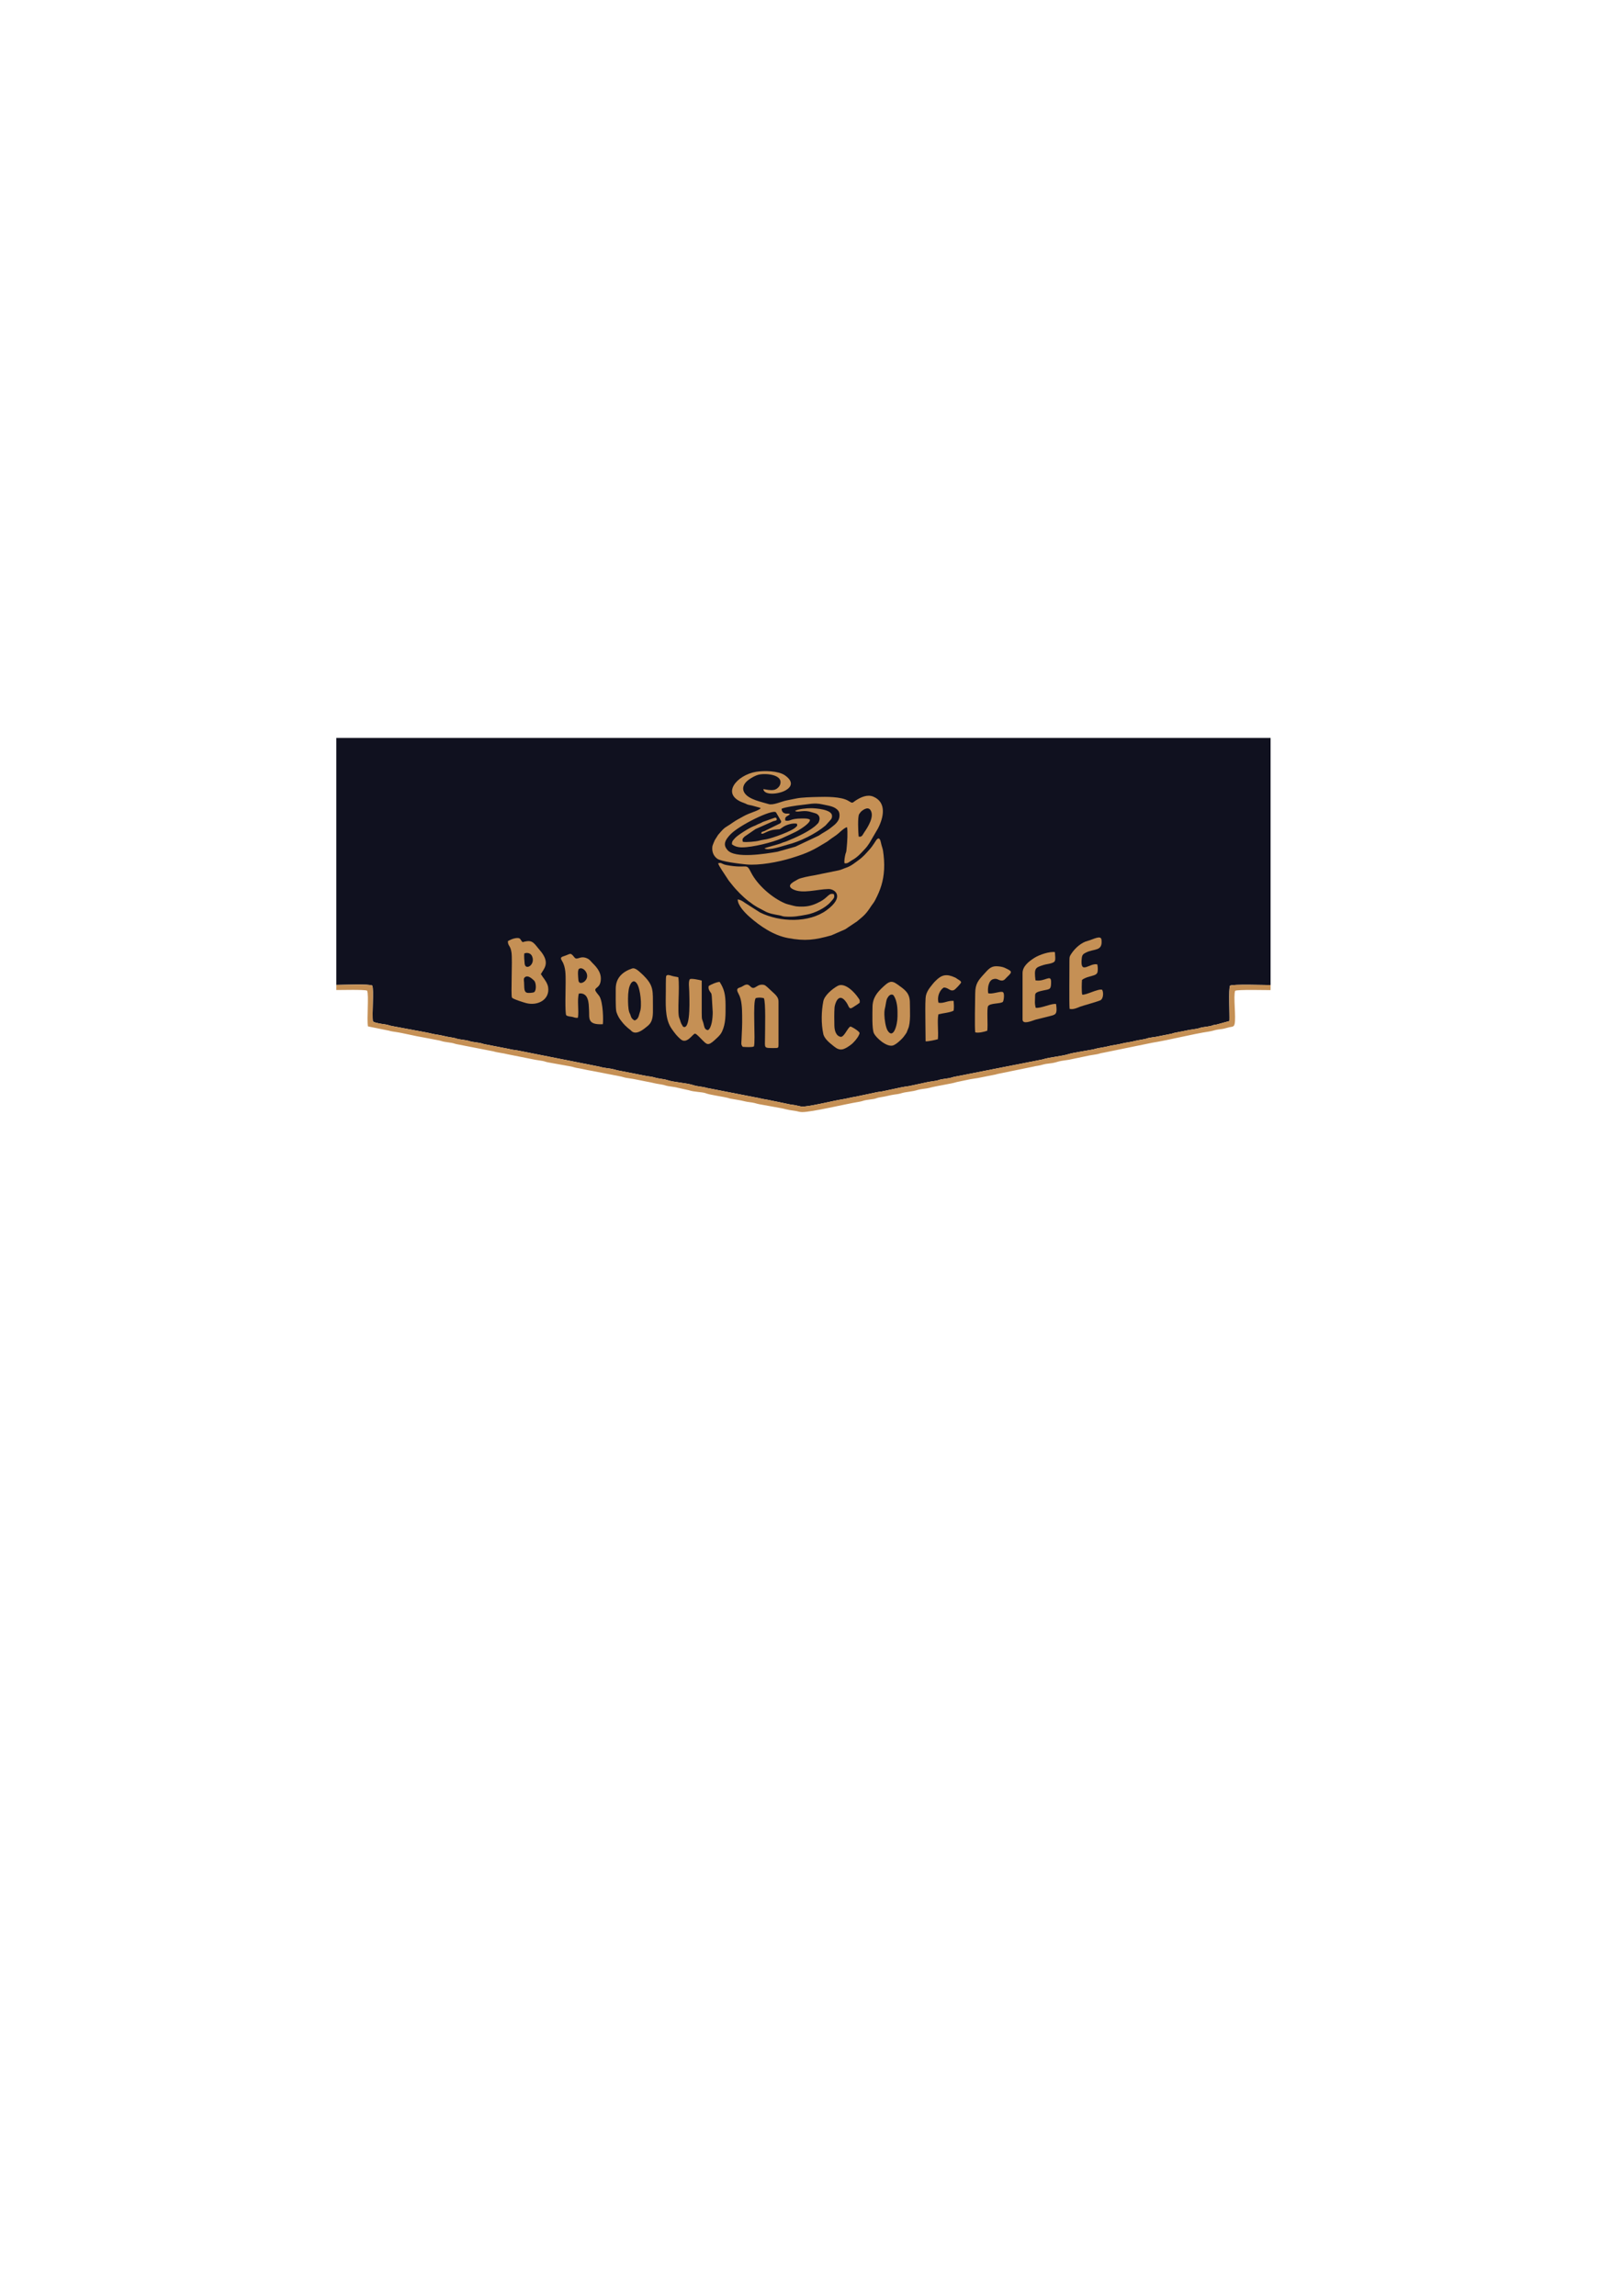 <?xml version="1.0" encoding="UTF-8"?>
<!DOCTYPE svg PUBLIC "-//W3C//DTD SVG 1.1//EN" "http://www.w3.org/Graphics/SVG/1.1/DTD/svg11.dtd">
<!-- Creator: CorelDRAW -->
<svg xmlns="http://www.w3.org/2000/svg" xml:space="preserve" version="1.1" style="shape-rendering:geometricPrecision; text-rendering:geometricPrecision; image-rendering:optimizeQuality; fill-rule:evenodd; clip-rule:evenodd"
viewBox="0 0 21000 29700"
 xmlns:xlink="http://www.w3.org/1999/xlink"
 xmlns:xodm="http://www.corel.com/coreldraw/odm/2003">
 <defs>
  <style type="text/css">
   <![CDATA[
    .fil1 {fill:none}
    .fil0 {fill:#10111F}
    .fil2 {fill:#C59055}
   ]]>
  </style>
 </defs>
 <g id="Camada_x0020_1">
  <g id="_557665848">
   <path class="fil0" d="M4351.71 12741.71c75.08,0 427.76,-16.02 465.12,8.98 22.59,44.33 -5.14,376.34 8.71,464.32 38.62,22.45 108.87,29.65 164.42,38.39 36.33,5.73 46.54,13.59 79.59,19.68l443.3 82.97c45.99,7.46 83.4,21.03 168.73,33.36 39.44,5.7 90.22,21.79 175.03,34.21 39.82,5.84 46.97,13.93 82.99,20.24 31.53,5.52 59.6,9.04 92.13,14 33.9,5.15 48.55,14.79 82.57,20.24 33.78,5.42 58.65,8.08 92.45,14.07 32.79,5.81 43.53,14.07 81.46,19.88l299.99 58.04c36.79,12.58 93.6,13.53 135.78,24.44l1037.11 205.49c61.41,19.19 117.86,17.73 177.28,32.76 27.92,7.06 44.22,13.59 81.5,19.42l349.21 68.55c25.82,3.89 62.93,7.42 87.03,14.6 78.4,23.34 129.75,21.48 172.91,35.94 97.37,32.62 255.38,36.65 349.14,68.74 47.3,16.2 115.99,16.89 168.28,34.14l609.74 118.87c71.77,11.34 81.33,19.87 174.48,34.19l263.16 54.17c23.9,6.69 61.07,10.69 86.26,14.49l88.92 19.05c68.33,10.45 412.75,-75.73 527.42,-93.12 59.33,-9 107.59,-24.4 174.41,-34.47l249.76 -52.8c25.15,-6.67 65.19,-11.08 93.23,-15.35l254.93 -54.37c30.59,-6.27 64.48,-10.12 94.88,-14.86l248.39 -53.53c32.05,-5.79 63.16,-9.49 94.81,-14.61 35.06,-5.67 45.02,-14.23 79.67,-19.96 32.37,-5.35 62.94,-9.01 94.8,-14.56 33.71,-5.87 43.57,-14.19 81.71,-20.12l1125.94 -221.66c99.28,-31.62 249.14,-39.71 346.3,-71.72 42.35,-13.95 236.59,-43.76 300.78,-56.27 49.99,-9.74 31.09,-12.14 128.29,-27.37 78.21,-12.25 74.98,-19.63 173.9,-34.52 66.21,-9.96 77.66,-19.77 174.95,-34.5 58.08,-8.79 74.16,-19.25 169.12,-33.7 60.54,-9.22 55.22,-15.34 86.32,-21.09 30.91,-5.7 58.93,-8.91 88.05,-13.41l174.07 -34.55c47.65,-7.3 45.74,-14.81 87.96,-21.18l174.39 -34.42c29.18,-4.26 59.03,-8.52 89.09,-13.61 36.56,-6.19 40.6,-14.27 86.7,-21.04 28.99,-4.25 58.53,-7.93 88.22,-13.6 41.56,-7.93 7.32,-9 86.64,-20.92l163.69 -44.82c4.73,-73.93 -12.65,-424.36 7.93,-457.09 29.55,-22.49 450.92,-8.16 524.68,-8.16l0 -3197.67 -12088.32 0 0 3195.82z"/>
   <path class="fil1" d="M16440.03 14402.8l0 -1594.12c-71.82,0.4 -421.78,-9.13 -458.71,9.06 -25.16,71.5 13.7,344.24 -7.2,430.47 -8.81,36.36 -27.79,32.98 -68.16,41.1 -27.06,5.44 -53.51,15.93 -83.82,21.1 -31.33,5.34 -67.86,7.47 -95.97,14.9 -32,8.46 -48.19,14.27 -88.01,20.23 -201.48,30.14 -508.68,108.75 -725.7,143.36l-631.34 129.03c-56.48,8.9 -50.68,13.73 -87.14,20.27 -30.44,5.47 -61.71,9.94 -93.47,15.36l-269.11 56.1c-90.65,14.72 -99.03,10.9 -179.94,35.55 -35.15,10.71 -117.08,15.56 -141.77,23.02 -80.38,24.26 -102.77,19.31 -136.81,30.08l-445.97 91.02c-14.8,2.48 -40.64,9.89 -43.91,10.99l-230.79 46.03c-33.43,5.5 -62.16,9.84 -96.1,14.97l-178.19 37.23c-59.9,21 -259.65,48.61 -352.61,74.77 -40.23,11.32 -111.21,14.7 -145.08,25.28 -91.37,28.54 -151.5,22.85 -224.86,46.26 -26.21,8.36 -63.59,12.21 -92.4,16.42 -53.34,7.79 -89.11,21.7 -181.43,35.53 -38.53,5.77 -44.5,15.76 -81.94,21.22 -32.77,4.79 -65.63,8.29 -98.47,14.37 -27.94,5.18 -46.92,15.18 -83.87,21.03 -177.59,28.11 -617.88,136.13 -741.92,133.03 -41.19,-1.03 -51.35,-11.1 -93.87,-16.22 -102.94,-12.4 -135.43,-28.67 -181.51,-35.28l-274.83 -49.9c-35.26,-6.43 -52.74,-15.32 -91.97,-21.75 -27.95,-4.59 -64.45,-7.74 -93.73,-15.03 -64.23,-15.98 -111.48,-21.94 -184.09,-34.68 -9.03,-1.58 -28.05,-6.97 -40.51,-11.17 -25.25,-8.49 -220.21,-37.7 -272.57,-55.5l-9.61 -3.82c-52.36,-18.53 -148.45,-14.81 -220.77,-39.25l-174.96 -39.19c-31.58,-5.41 -60.7,-8.65 -92.83,-14.24 -36.75,-6.4 -45.17,-14.66 -88.36,-21.04 -92.4,-13.66 -118.69,-25.31 -180.42,-35.35l-179.03 -35.53c-28.6,-5 -64.68,-9.38 -94.6,-14.76 -32.56,-5.85 -49.92,-14.93 -84.53,-20.57l-362.21 -70.49c-71.46,-11.16 -116.11,-25.25 -186.61,-36.25 -37.89,-5.92 -53.31,-15.12 -87.14,-20.85l-276.84 -49.79c-38.89,-5.62 -50.93,-14.77 -84.28,-20.82 -33.29,-6.04 -60.3,-9.08 -92.14,-14.65l-361.72 -71.88c-50.02,-14.4 -129.44,-20.62 -178.82,-36.72l-456.68 -89.38c-37.87,-5.41 -52.68,-14.8 -86.48,-20.84 -29.35,-5.25 -64.08,-9.25 -94.71,-14.44 -31.36,-5.31 -51.77,-15.56 -86.26,-20.88l-182.82 -35.06c-95.39,-14.34 -267.41,-57.69 -359.17,-70.64 -30.63,-4.32 -64.28,-9.1 -90.05,-17.55l-270.14 -54.82c-17.64,-92.73 14.12,-407.34 -11.37,-462.73 -49.68,-15.83 -321.88,-7.44 -398,-7.89l0 1595.3"/>
   <path class="fil2" d="M9842.74 10456.56c-31.62,33.65 -140.29,56.03 -225.5,104.63 -50,28.51 -91.5,48.07 -140.04,82.76 -99.88,71.39 -86.52,38.62 -186.45,157.75l-42 66.62c-5.36,10.91 -29.44,67.63 -31.14,80.49 -9.18,69.32 14.72,123.97 61.18,159 51.01,38.45 293.52,67.09 377.07,74.96 168.91,15.91 415.82,-30.65 580.77,-81.52 216.6,-66.81 279.1,-99.51 463.63,-212.12 12.53,-7.64 22.65,-16.66 31.08,-23.18 43.16,-33.36 82.58,-52.81 127.97,-94.35 21.1,-19.31 77.63,-70.75 100.56,-69.69 10.57,53.33 2.68,193.01 -3.42,250.71 -1.5,14.22 -2.91,37.67 -5.58,56.02 -3.48,24.04 -7.79,20.6 -14.2,50.63 -6.18,28.93 -15.37,77.6 -9.89,107.87 42.62,9.68 64.55,-21.92 98.94,-39.91 63.63,-33.27 112.87,-87.63 159.39,-138.01 42.85,-46.4 31.24,-37.46 64.73,-83.49l109.37 -187.09c72.37,-138.73 118.31,-336.56 -58.35,-412.31 -77.66,-33.29 -162.15,6.77 -225.78,47.19 -51.31,32.61 -36.86,44.72 -97.83,6.97 -92.61,-57.34 -295.63,-53.13 -399.02,-50.48 -72.26,1.86 -208.54,4.9 -275.44,19.65l-123.81 24.89c-68.71,12.93 -173.59,66.12 -234.49,47.38 -94.28,-29 -248.52,-57.63 -306.86,-138.19 -30.38,-41.95 -27.83,-86.24 -0.22,-127.22 32.66,-48.46 119.67,-97.64 170.98,-112.66 81.1,-23.75 328.7,-10.8 285.89,124.33 -10.4,32.85 -45.43,63.49 -78.64,69.94 -49.62,9.63 -94.65,-4.16 -139.16,-9.95 10.13,85.21 201.86,67.1 291.54,14.08 107.1,-63.31 66.91,-138.47 -12.73,-192.95 -84.68,-57.93 -267.92,-62.02 -373.06,-44.66 -249.56,41.22 -466.51,294.71 -159.57,401.78 55.5,19.36 18.61,17.83 106.89,34.44l100.29 27.73c10.29,4.57 6.96,2.81 12.9,7.96z"/>
   <path class="fil2" d="M4351.71 12807.5c76.12,0.45 348.32,-7.94 398,7.89 25.49,55.39 -6.27,370 11.37,462.73l270.14 54.82c25.77,8.45 59.42,13.23 90.05,17.55 91.76,12.95 263.78,56.3 359.17,70.64l182.82 35.06c34.49,5.32 54.9,15.57 86.26,20.88 30.63,5.19 65.36,9.19 94.71,14.44 33.8,6.04 48.61,15.43 86.48,20.84l456.68 89.38c49.38,16.1 128.8,22.32 178.82,36.72l361.72 71.88c31.84,5.57 58.85,8.61 92.14,14.65 33.35,6.05 45.39,15.2 84.28,20.82l276.84 49.79c33.83,5.73 49.25,14.93 87.14,20.85 70.5,11 115.15,25.09 186.61,36.25l362.21 70.49c34.61,5.64 51.97,14.72 84.53,20.57 29.92,5.38 66,9.76 94.6,14.76l179.03 35.53c61.73,10.04 88.02,21.69 180.42,35.35 43.19,6.38 51.61,14.64 88.36,21.04 32.13,5.59 61.25,8.83 92.83,14.24l174.96 39.19c72.32,24.44 168.41,20.72 220.77,39.25l9.61 3.82c52.36,17.8 247.32,47.01 272.57,55.5 12.46,4.2 31.48,9.59 40.51,11.17 72.61,12.74 119.86,18.7 184.09,34.68 29.28,7.29 65.78,10.44 93.73,15.03 39.23,6.43 56.71,15.32 91.97,21.75l274.83 49.9c46.08,6.61 78.57,22.88 181.51,35.28 42.52,5.12 52.68,15.19 93.87,16.22 124.04,3.1 564.33,-104.92 741.92,-133.03 36.95,-5.85 55.93,-15.85 83.87,-21.03 32.84,-6.08 65.7,-9.58 98.47,-14.37 37.44,-5.46 43.41,-15.45 81.94,-21.22 92.32,-13.83 128.09,-27.74 181.43,-35.53 28.81,-4.21 66.19,-8.06 92.4,-16.42 73.36,-23.41 133.49,-17.72 224.86,-46.26 33.87,-10.58 104.85,-13.96 145.08,-25.28 92.96,-26.16 292.71,-53.77 352.61,-74.77l178.19 -37.23c33.94,-5.13 62.67,-9.47 96.1,-14.97l230.79 -46.03c3.27,-1.1 29.11,-8.51 43.91,-10.99l445.97 -91.02c34.04,-10.77 56.43,-5.82 136.81,-30.08 24.69,-7.46 106.62,-12.31 141.77,-23.02 80.91,-24.65 89.29,-20.83 179.94,-35.55l269.11 -56.1c31.76,-5.42 63.03,-9.89 93.47,-15.36 36.46,-6.54 30.66,-11.37 87.14,-20.27l631.34 -129.03c217.02,-34.61 524.22,-113.22 725.7,-143.36 39.82,-5.96 56.01,-11.77 88.01,-20.23 28.11,-7.43 64.64,-9.56 95.97,-14.9 30.31,-5.17 56.76,-15.66 83.82,-21.1 40.37,-8.12 59.35,-4.74 68.16,-41.1 20.9,-86.23 -17.96,-358.97 7.2,-430.47 36.93,-18.19 386.89,-8.66 458.71,-9.06l0 -65.12c-73.76,0 -495.13,-14.33 -524.68,8.16 -20.58,32.73 -3.2,383.16 -7.93,457.09l-163.69 44.82c-79.32,11.92 -45.08,12.99 -86.64,20.92 -29.69,5.67 -59.23,9.35 -88.22,13.6 -46.1,6.77 -50.14,14.85 -86.7,21.04 -30.06,5.09 -59.91,9.35 -89.09,13.61l-174.39 34.42c-42.22,6.37 -40.31,13.88 -87.96,21.18l-174.07 34.55c-29.12,4.5 -57.14,7.71 -88.05,13.41 -31.1,5.75 -25.78,11.87 -86.32,21.09 -94.96,14.45 -111.04,24.91 -169.12,33.7 -97.29,14.73 -108.74,24.54 -174.95,34.5 -98.92,14.89 -95.69,22.27 -173.9,34.52 -97.2,15.23 -78.3,17.63 -128.29,27.37 -64.19,12.51 -258.43,42.32 -300.78,56.27 -97.16,32.01 -247.02,40.1 -346.3,71.72l-1125.94 221.66c-38.14,5.93 -48,14.25 -81.71,20.12 -31.86,5.55 -62.43,9.21 -94.8,14.56 -34.65,5.73 -44.61,14.29 -79.67,19.96 -31.65,5.12 -62.76,8.82 -94.81,14.61l-248.39 53.53c-30.4,4.74 -64.29,8.59 -94.88,14.86l-254.93 54.37c-28.04,4.27 -68.08,8.68 -93.23,15.35l-249.76 52.8c-66.82,10.07 -115.08,25.47 -174.41,34.47 -114.67,17.39 -459.09,103.57 -527.42,93.12l-88.92 -19.05c-25.19,-3.8 -62.36,-7.8 -86.26,-14.49l-263.16 -54.17c-93.15,-14.32 -102.71,-22.85 -174.48,-34.19l-609.74 -118.87c-52.29,-17.25 -120.98,-17.94 -168.28,-34.14 -93.76,-32.09 -251.77,-36.12 -349.14,-68.74 -43.16,-14.46 -94.51,-12.6 -172.91,-35.94 -24.1,-7.18 -61.21,-10.71 -87.03,-14.6l-349.21 -68.55c-37.28,-5.83 -53.58,-12.36 -81.5,-19.42 -59.42,-15.03 -115.87,-13.57 -177.28,-32.76l-1037.11 -205.49c-42.18,-10.91 -98.99,-11.86 -135.78,-24.44l-299.99 -58.04c-37.93,-5.81 -48.67,-14.07 -81.46,-19.88 -33.8,-5.99 -58.67,-8.65 -92.45,-14.07 -34.02,-5.45 -48.67,-15.09 -82.57,-20.24 -32.53,-4.96 -60.6,-8.48 -92.13,-14 -36.02,-6.31 -43.17,-14.4 -82.99,-20.24 -84.81,-12.42 -135.59,-28.51 -175.03,-34.21 -85.33,-12.33 -122.74,-25.9 -168.73,-33.36l-443.3 -82.97c-33.05,-6.09 -43.26,-13.95 -79.59,-19.68 -55.55,-8.74 -125.8,-15.94 -164.42,-38.39 -13.85,-87.98 13.88,-419.99 -8.71,-464.32 -37.36,-25 -390.04,-8.98 -465.12,-8.98l0 65.79z"/>
   <path class="fil2" d="M9545.19 11636.12c0.33,77.71 96.71,175.68 153.91,225.96 133.14,117.01 305.06,237.17 496.45,273.18 224.25,42.19 347.19,25.23 562.08,-35.08l178.64 -78.2 153.34 -102.78c89.25,-73.85 114.91,-92.9 184.52,-200.45 15.87,-24.52 29.75,-36.16 51.08,-76.99 66.99,-128.23 105.86,-243.1 114.22,-395.68 4.21,-76.93 -2.4,-166.79 -14.06,-241.29 -5.08,-32.47 -18.5,-61.47 -26.6,-101.76 -6.3,-31.31 -20.34,-82.38 -56.41,-40.57 -12.82,14.85 -44.04,74.67 -93.59,129.54 -48.12,53.28 -81,93.22 -144.84,138.89 -51.41,36.79 -90.86,72.56 -160.38,95.9 -36.53,12.26 -51.65,23.36 -94.94,33.04l-320.3 65.3c-45.66,6.71 -173.17,31.36 -204.68,50.85 -41.96,25.94 -163.04,75.56 -64.5,127.66 120.67,63.8 316.19,-0.27 460.96,-2.66 83.15,-1.38 214.75,98.17 -24.38,273.82 -226,166 -604.14,158.78 -864.2,27.96l-196.77 -125.93c-22.86,-17.05 -59.31,-40.57 -89.55,-40.71z"/>
   <path class="fil0" d="M10113.1 10463.31c0.69,25.21 10.52,44.47 31.83,54.79 26.94,13.04 35.08,3.93 60.7,7.91l10.31 2.85c1.12,0.3 3.32,0.96 4.74,1.9 -14.21,26.84 -75.9,24.93 -58.41,85.02 68.75,13.08 53.74,-27.33 213.36,-27.33 33.22,0 81.95,-1.97 104.63,16.52 2.03,47.02 -128.97,124.46 -158.37,141.8 -33.71,19.89 -70.55,33.49 -104.21,51.35l-106.4 48.57c-113.17,49.44 -371.58,115.4 -511.41,115.4 -54.95,0 -95.44,-14.54 -128.55,-38.38 -3.79,-42.46 16.04,-53.91 37.19,-79.38 31.34,-37.74 184.11,-133.71 242.83,-156.18 22.82,-8.74 20.06,-6.85 41.56,-18.68 13.8,-7.6 21.59,-10.08 37.77,-16.46 22.3,-8.79 21.79,-11.7 39.9,-20.2l150 -52.96c2.24,-0.2 14.47,-8.06 25.74,4.86 15.35,33.73 -12.56,30.15 -42.52,39.58l-228.67 101.48 -140.01 96.31c-25.98,24.81 -33.35,32.92 -23.45,67.75 39.33,9.32 171.39,-2.81 211.34,-14.28 31.47,-9.04 60.69,-12.15 96.59,-18.99 74.57,-14.2 333.21,-105.38 380.67,-158.57 15.34,-17.2 19.55,-11.54 10.96,-42.01 -56.06,-12.37 -138.8,15.8 -175.66,40.04 -70.27,46.21 -25.01,25.53 -117.53,37.33 -80.85,10.3 -136.44,53.85 -154.14,52.28 -16,-1.41 -5.67,0.99 -15.31,-5.27 7.06,-22.68 12.15,-17.45 44.95,-30.14l199.77 -97.84c23.94,-20.28 13.76,-31.16 2.1,-49.65 -5.07,-8.05 -53.22,-92.92 -55.4,-94.75 -50,-41.69 -476.7,169.02 -588.43,286.03 -21.7,22.73 -51.31,57.72 -62.97,85.71 -21.6,51.87 -1.35,86 23.37,115.83 95.78,115.58 493.72,49.68 648.39,23.06l232.2 -66.05 301.87 -142.59c56.58,-39.73 107.12,-61.15 159.32,-103.98 41.02,-33.67 62.26,-43.77 93.49,-94.54 18.71,-30.42 22.13,-92.21 0.8,-120.85 -45.44,-60.98 -124.5,-66.07 -210.33,-85.26 -102.66,-22.94 -170.61,-0.98 -271.89,8.92 -50.3,4.92 -214.22,28.1 -252.72,49.05z"/>
   <path class="fil2" d="M8614.84 12831.05c0,142.53 -14.32,328.73 62.28,457.08 20.3,34.01 73.08,104.66 100.43,129.09l27.98 26.12c82.68,72.71 157.24,-70.74 187.23,-71.21 19.98,-0.31 76.89,66.57 96.23,84.4 8.74,8.06 3.37,2.69 10.36,9.9 58.22,60.08 76.69,58.7 185.4,-46.32 21.94,-21.19 42.78,-42.95 58.23,-76.36 48.38,-104.53 44.97,-212.53 44.97,-337.31 0,-141.58 -18.77,-214.56 -76.47,-303.91 -34.94,-0.88 -121.56,36.87 -142.29,54.32 -5.58,30.02 2.07,48.04 16.99,70.58 19.29,29.13 18.28,15.78 23.61,63.85l11.93 202.85c0,74.12 -11.93,200.9 -60.32,232.13 -48.4,-3.55 -48.18,-47.64 -60.52,-91.39 -15.93,-56.47 -21.39,-31.1 -21.39,-133.99l0.02 -415.56c-27.53,-8.2 -138.71,-32.07 -154.21,-17.1 -21.15,31.66 -7.03,119.01 -7.03,162.83 0,53.81 22.32,466.68 -67.17,455.44 -27.39,-12.21 -6.5,2.44 -22.95,-21.84 -26.62,-39.28 -22.82,-58.57 -38.62,-94.14 -29.92,-67.36 8.49,-393.2 -13.09,-527.83 -28.44,-8 -53.9,-8.99 -82.89,-17.97 -26.3,-8.16 -64.76,-23.34 -75.17,6.1 -3.86,10.95 -3.54,175.14 -3.54,200.24z"/>
   <path class="fil2" d="M6571.31 12175.34c0.34,67.7 33.08,49.05 47.08,148.8 13.93,99.29 -10.3,550.14 5.94,581.11 10.44,19.91 161.57,65.97 185.74,72.03 151.14,37.85 308.22,-47.45 281.77,-209.19 -7.43,-45.43 -42.17,-94.63 -67.34,-127.5 -11.67,-15.26 -14.69,-24.77 -26.21,-38.89 36.01,-66.68 118.48,-134.79 9.28,-281.34l-79.05 -96.65c-49.34,-56.89 -82.33,-57.96 -166.94,-35.67 -36.09,-34.31 -19.43,-60.56 -89.47,-51.65 -34.7,4.41 -81.95,26.42 -100.8,38.95z"/>
   <path class="fil2" d="M11289.16 13033.42c0,67.77 -9.16,279.31 19.18,335.76 29.06,57.89 163.6,179.93 245.94,155.71 42.18,-12.41 122.85,-88.08 146.65,-123.93 12.76,-19.22 21.42,-28.1 27.63,-39.22 7.38,-13.22 11.97,-32.99 19.74,-48.86 38.28,-78.15 24.3,-251.77 24.71,-340.17 0.62,-132.84 -72.45,-173.45 -164.83,-240.44 -76.61,-55.54 -111.26,-30.58 -179.35,32.18 -79.52,73.3 -139.67,144.35 -139.67,268.97z"/>
   <path class="fil2" d="M7966.98 12790.58c0,64.33 -2.55,233.02 5.83,285.81 4.96,31.25 30.78,83.91 47.31,106.54 33.65,46.08 55.86,73.9 98.66,110.67 6.48,5.56 4.3,4.14 10.68,9.61 8.79,7.51 12.5,9.19 22.99,17.61 14.47,11.6 8.37,8.73 21.03,19.69 65.83,57.02 169.05,-37.85 207.18,-68.68 71.14,-57.49 68.78,-138.61 67.61,-251.9 -2.01,-194.73 13.37,-262.78 -111.34,-389.72 -10.63,-10.82 -8.18,-9.73 -20.08,-20.38 -43.04,-38.53 -94.6,-95.62 -138.81,-80.66 -125.23,42.38 -211.06,123.13 -211.06,261.41z"/>
   <path class="fil2" d="M7326.51 13134.03c19.85,15.89 48.84,15.2 74.91,20.22 29.32,5.66 43.39,17.81 76.61,11.33 14.41,-95.85 -12.6,-225.95 11.81,-312.25 56.39,-9.42 93.13,18.95 110.14,61.68 19.8,49.75 17.92,94.72 21.61,152.1 6.46,100.45 -28.28,194.01 178.37,182.74 7.97,-51.06 3.88,-284.49 -44.45,-362.18 -12.85,-20.65 -56.35,-63.31 -53.41,-83.6 5.05,-34.8 72.08,-28.63 72.08,-148.41 0,-75.91 -50.82,-141.46 -101.62,-190.65 -27.48,-26.61 -36.73,-47.37 -71.05,-64.63 -92.29,-46.44 -133.24,29.56 -167.78,-13.72 -57.79,-72.4 -45.57,-46.34 -146.83,-14.14 -37.14,11.81 -33.69,28.46 -14.29,59.97 50.07,81.32 45.54,181.28 46.16,277.14 0.43,65.8 -10.74,394.3 7.74,424.4z"/>
   <path class="fil2" d="M10789.45 11567.23c-67.4,-19.49 -71.01,39.04 -173.44,94.45 -61.89,33.48 -130.45,62.47 -214.04,66.07 -36.67,1.58 -97.89,1.13 -128.6,-8.53 -29.86,-9.39 -84.36,-19.46 -111.27,-30.75 -176.47,-73.98 -363.3,-242.52 -443.22,-399.84 -68.53,-134.88 -37.03,-45.66 -314.95,-96.73 -76.27,-14.01 -61.26,-37.78 -111.79,-24.21 4.42,31.08 91.8,152.4 114.71,190.2 26.31,43.4 37,50.68 66.39,88.8 50.82,65.93 142.33,157.91 212.64,212.15 9.26,7.14 14.17,8.92 23.81,16.64 32.37,25.91 61.92,45.22 92.62,62.44l79.54 42.1c65.69,40.51 143.97,49.78 207.79,62.15 26.14,5.06 35.45,12.92 63.22,14.84 120.89,8.31 178.11,-5.81 283.15,-24.35 102.34,-18.07 239.66,-84.12 306.86,-159.03 52.32,-58.32 58,-62.67 46.58,-106.4z"/>
   <path class="fil2" d="M9609.47 13542.54c37.58,2.57 115.4,8.67 145.56,-4.94 23.77,-68.04 -20.43,-592.01 25.2,-626.04 31.7,-8.12 69.36,-7.61 103.41,1.48 26.22,52.22 14.87,404.69 14.86,511.63 -0.01,141.66 -23.85,133.19 133.1,133.19 35.12,0 41.5,-2.79 41.5,-38.75l0 -559.89c0,-46.47 -19.34,-67.9 -42.16,-93.69l-97.87 -91.49c-25.9,-19.85 -31.59,-34.35 -70.66,-35.77 -78.9,-2.87 -98.85,80.74 -156.26,20.08 -41.3,-43.64 -73.82,-11.38 -111.17,7.85 -30.68,15.8 -83.73,10.69 -39.6,88.62 43.82,77.39 45.75,188.18 47.21,279.79 2.34,147.46 -3.31,186.79 -8.11,317.04 -1.9,51.52 -8.91,57.73 14.99,90.89z"/>
   <path class="fil2" d="M13230.9 12588.2l0 600.37c0,70.44 116.1,18.92 168.45,2.44l189.84 -47.45c23.58,-4.9 40.51,-10.43 58.41,-20.99 33.15,-19.54 22.01,-85.23 17.43,-133.17 -49.18,-15.45 -200.06,59.86 -264.4,47.94 -15.25,-70.32 -8.55,-60.81 -7.84,-138.83 0.4,-44.31 -6.87,-61.79 102.11,-84.41 90.31,-18.75 105.2,-9.8 105.2,-111.22 0,-107.09 -79.65,1.96 -201.98,-20.5 -19.24,-158.82 -3.03,-164.6 103.94,-198.59 29.55,-9.39 66.04,-12.92 93.6,-20.84 68.13,-19.58 61.56,-32.36 53.85,-145.62 -66.19,-11.13 -202.86,32.81 -270.41,77.15 -61.89,40.62 -148.2,103.15 -148.2,193.72z"/>
   <path class="fil2" d="M13839.68 13051.01c47.1,12.8 99.46,-13.56 134.61,-27.32 33.99,-13.29 213.76,-61.8 262.31,-82.63 38.93,-16.7 45.88,-99.54 23.93,-136.99 -51.09,-17.36 -208.12,71.95 -257.77,63.06 -9.07,-35.88 -6.5,-150.72 -2.56,-190.74 82.6,-60.44 188.88,-41.73 200.79,-102.08 5.61,-28.43 3.88,-70.36 -3.02,-98.21 -99.39,-24.19 -228.04,147.56 -200.55,-83.7 5.19,-43.68 22.7,-53.17 52.73,-68.86 104.64,-54.71 219.9,-11.2 201.96,-166.86 -7.51,-65.09 -109.43,-2.29 -178.39,14.99 -80.71,20.23 -161.97,91.68 -208.52,161.84 -21.81,32.88 -28.11,39.77 -27.66,92.62 1.02,117.78 -4.89,563.87 2.14,624.88z"/>
   <path class="fil2" d="M11002.98 13279.75c-38.57,19.28 -74.8,127.98 -121.42,133.73 -60.07,-6.99 -83.98,-74.58 -85.47,-143.71 -1.64,-76.31 -3.12,-159.92 2,-235.8 2.77,-41.16 51.25,-216.79 154.45,-64.47 35.53,52.44 29.93,98.37 86.64,59.81l57.3 -37.45c12.37,-10.13 13.95,-11.43 26.88,-18.96 2.24,-38.04 0.81,-35.08 -14.54,-58.69 -52.47,-80.71 -179.77,-210.19 -270.68,-159.94 -70.63,39.03 -170.66,123.52 -185.34,199.24 -25.43,131.25 -29.09,288.44 -0.07,422.48 14.36,66.38 90.78,122.56 141.2,163.27 77.56,62.63 126.34,40.99 213.61,-22.07 37.35,-26.99 86.75,-85.32 105.38,-125.97 14.03,-30.61 12.29,-29.84 -10.7,-52.26 -12.56,-12.25 -74.64,-54.64 -99.24,-59.21z"/>
   <path class="fil2" d="M11973.52 13202.06l2.69 268.58c23.64,5.53 132.18,-18.26 158.87,-26.65 10.41,-93.91 -11.38,-240.37 7.3,-322.8 50.87,-12.49 161.04,-23.39 196.87,-47.29 6.06,-47.55 3.01,-78.74 -0.19,-126.21 -79.53,-5.53 -125.79,36.48 -195.72,24.41 -22.23,-84.94 18.84,-165.33 67.13,-196.34 61.06,-3.45 83.09,57.58 136.26,30.11 15.33,-7.91 80.02,-75.29 89.17,-96.24 0.41,-20.52 -40.42,-39.24 -54.96,-49.16 -13.48,-9.19 -1.42,-4.68 -25.08,-15.46 -105.14,-47.91 -169.28,-38.61 -248.63,42.04 -16.35,16.62 -23.05,22.53 -35.85,38.86 -39.03,49.77 -90.04,104.05 -95.27,185.9 -5.82,91.17 -2.59,197.67 -2.59,290.25z"/>
   <path class="fil2" d="M12618.48 13354.66c38.8,13.23 121.01,-7.68 155.66,-20.35 11.05,-64.53 -8.58,-285.66 10.84,-318.76 27.85,-41.78 168.43,-27.78 192.14,-56.33 9.38,-11.29 28.2,-120.84 -6.64,-126.78 -1.42,-0.24 -3.87,-1.11 -5.66,-1.31 -38.71,-4.4 -129.35,31.85 -178.43,18.55 -11.27,-66.48 4.36,-164.23 62.67,-181.87 49.13,-14.87 63.11,8.55 98.36,15.93 45.11,9.44 59.68,-22.88 83.08,-44.47 75.8,-69.93 62.8,-75.34 -30.3,-119.06 -28.57,-13.41 -71.38,-19.61 -108.43,-20.22 -71.53,-1.17 -105.6,41.4 -154.81,95.38 -78.95,86.59 -117.39,128.78 -118.83,255.64 -1,88.46 -8.92,443.49 0.35,503.65z"/>
   <path class="fil2" d="M10287.04 10490.29c26.99,23.81 96.25,-10.85 182.02,7.73 16.35,3.54 49.98,14.64 73.96,21.04 51.76,13.83 74.03,55.29 54.65,105.36 -10.3,26.6 -8.02,19.99 -27.58,40.23 -82.72,85.62 -273.12,170.24 -388.78,217.27 -27.76,11.29 -44.26,12.54 -70.97,25.26 -34.4,16.4 -203.89,56.23 -218.53,68.8 55.59,33.31 244.15,-35.32 293.65,-47.41 164.29,-40.12 369.25,-142.53 495.18,-248.58l44.69 -49.37c17.65,-23.61 42.91,-34.04 40.04,-79.45 -5.13,-81.06 -210.57,-94.95 -268.31,-95.72 -56.86,-0.77 -172.76,10.64 -210.02,34.84z"/>
   <path class="fil0" d="M11612.8 13148.1l0 -53.97c0,-87.31 -15.84,-172.6 -55.35,-222.4 -35.18,-19.61 -63.38,15.5 -78.02,44.41 -14.25,28.16 -16.26,69.85 -23.98,104.43 -9.6,43.06 -13.14,54.08 -12.37,107.28 0.81,55.57 16.06,163.59 42.33,205.01 73.34,115.62 127.39,-70.85 127.39,-184.76z"/>
   <path class="fil0" d="M8126.02 12918.74c0,50.15 1.18,133.6 16.11,176.13 5.98,17.03 5.67,10.93 12.63,28.15 5.22,12.91 6.28,21.57 12.04,34.71 9.57,21.81 24.44,31.93 43.46,43.48 56.22,-16.35 55.2,-71.97 70.15,-110.99 29.48,-77.03 5.55,-300.29 -38.86,-365.48 -53.17,-78.05 -97.67,16.05 -106.93,79.27 -6.16,42.07 -8.6,70.02 -8.6,114.73z"/>
   <path class="fil0" d="M11109.89 10821.85c43.04,12.48 52.39,-24.82 71.28,-52.07 46.8,-67.5 137.1,-207.57 81.94,-289.96 -37.76,-56.41 -117.81,12.87 -128.7,27.46 -5.91,7.93 -8.9,12.87 -14.04,19.86 -0.76,1.03 -2.15,2.47 -2.87,3.51 -23.4,33.55 -12.23,244.46 -7.61,291.2z"/>
   <path class="fil0" d="M6797.7 12637.99c-26.71,17.02 -19.39,33.9 -16.83,71.68 4.81,71.13 -5.52,127.76 46.91,134.61 17.47,2.29 71.14,-0.8 83.71,-9.45 31.67,-21.79 26.17,-122.52 -0.06,-148.19 -28.99,-28.36 -77.66,-71.63 -113.73,-48.65z"/>
   <path class="fil0" d="M7490.31 12535.24c-20.02,17.28 -9,111.46 -6.67,141.06 4.95,62.78 61.3,39.44 86.18,13.78 78.05,-80.5 -30.48,-197.14 -79.51,-154.84z"/>
   <path class="fil0" d="M6783.62 12334.8c-4.64,29.51 1.64,99.26 4.83,131.44 9.18,92.68 140.07,17.69 97.63,-92.52 -17.62,-45.76 -67.6,-54.3 -102.46,-38.92z"/>
  </g>
 </g>
</svg>

